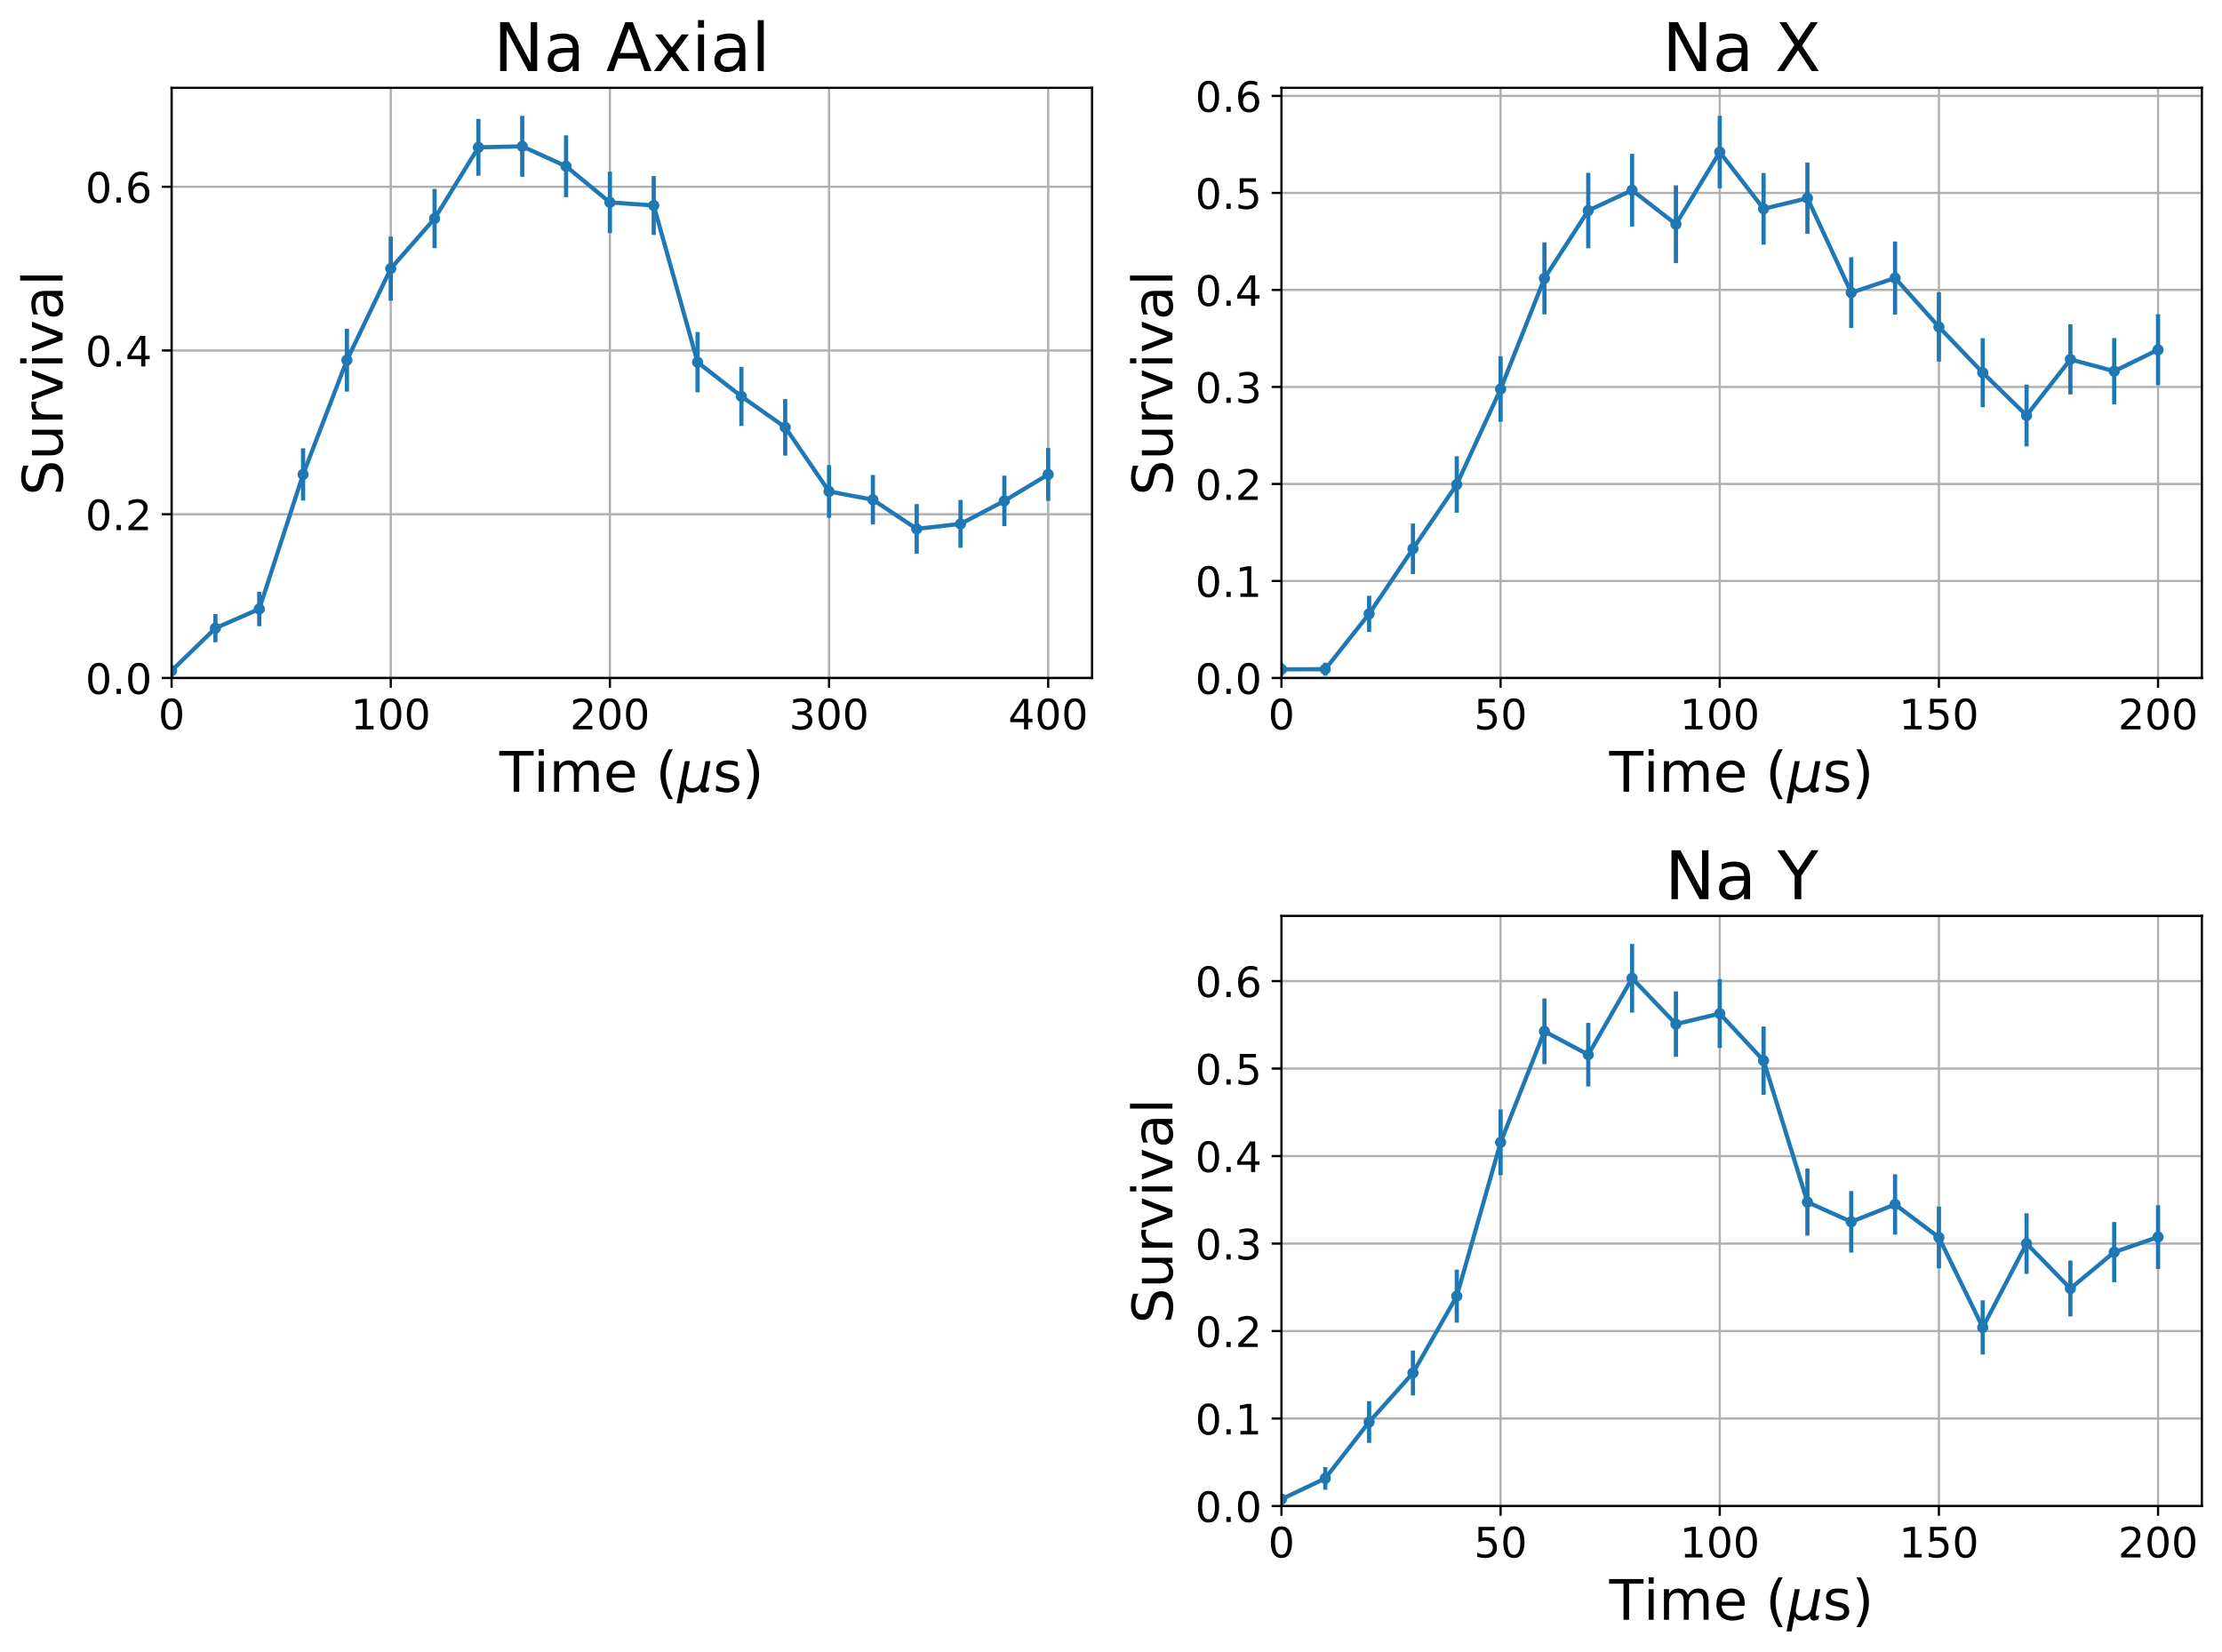 <?xml version="1.0" encoding="utf-8" standalone="no"?>
<!DOCTYPE svg PUBLIC "-//W3C//DTD SVG 1.1//EN"
  "http://www.w3.org/Graphics/SVG/1.1/DTD/svg11.dtd">
<!-- Created with matplotlib (https://matplotlib.org/) -->
<svg height="591.193pt" version="1.1" viewBox="0 0 795.218 591.193" width="795.218pt" xmlns="http://www.w3.org/2000/svg" xmlns:xlink="http://www.w3.org/1999/xlink">
 <defs>
  <style type="text/css">
*{stroke-linecap:butt;stroke-linejoin:round;}
  </style>
 </defs>
 <g id="figure_1">
  <g id="patch_1">
   <path d="M 0 591.193 
L 795.218 591.193 
L 795.218 0 
L 0 0 
z
" style="fill:none;"/>
  </g>
  <g id="axes_1">
   <g id="patch_2">
    <path d="M 61.411 242.676 
L 390.818 242.676 
L 390.818 31.436 
L 61.411 31.436 
z
" style="fill:none;"/>
   </g>
   <g id="matplotlib.axis_1">
    <g id="xtick_1">
     <g id="line2d_1">
      <path clip-path="url(#p3c1614b2b9)" d="M 61.411 242.676 
L 61.411 31.436 
" style="fill:none;stroke:#b0b0b0;stroke-linecap:square;stroke-width:0.8;"/>
     </g>
     <g id="line2d_2">
      <defs>
       <path d="M 0 0 
L 0 3.5 
" id="m005f0a59be" style="stroke:#000000;stroke-width:0.8;"/>
      </defs>
      <g>
       <use style="stroke:#000000;stroke-width:0.8;" x="61.411" xlink:href="#m005f0a59be" y="242.676"/>
      </g>
     </g>
     <g id="text_1">
      <!-- 0 -->
      <defs>
       <path d="M 31.781 66.406 
Q 24.172 66.406 20.328 58.906 
Q 16.5 51.422 16.5 36.375 
Q 16.5 21.391 20.328 13.891 
Q 24.172 6.391 31.781 6.391 
Q 39.453 6.391 43.281 13.891 
Q 47.125 21.391 47.125 36.375 
Q 47.125 51.422 43.281 58.906 
Q 39.453 66.406 31.781 66.406 
z
M 31.781 74.219 
Q 44.047 74.219 50.516 64.516 
Q 56.984 54.828 56.984 36.375 
Q 56.984 17.969 50.516 8.266 
Q 44.047 -1.422 31.781 -1.422 
Q 19.531 -1.422 13.062 8.266 
Q 6.594 17.969 6.594 36.375 
Q 6.594 54.828 13.062 64.516 
Q 19.531 74.219 31.781 74.219 
z
" id="DejaVuSans-48"/>
      </defs>
      <g transform="translate(56.639 261.074)scale(0.15 -0.15)">
       <use xlink:href="#DejaVuSans-48"/>
      </g>
     </g>
    </g>
    <g id="xtick_2">
     <g id="line2d_3">
      <path clip-path="url(#p3c1614b2b9)" d="M 139.841 242.676 
L 139.841 31.436 
" style="fill:none;stroke:#b0b0b0;stroke-linecap:square;stroke-width:0.8;"/>
     </g>
     <g id="line2d_4">
      <g>
       <use style="stroke:#000000;stroke-width:0.8;" x="139.841" xlink:href="#m005f0a59be" y="242.676"/>
      </g>
     </g>
     <g id="text_2">
      <!-- 100 -->
      <defs>
       <path d="M 12.406 8.297 
L 28.516 8.297 
L 28.516 63.922 
L 10.984 60.406 
L 10.984 69.391 
L 28.422 72.906 
L 38.281 72.906 
L 38.281 8.297 
L 54.391 8.297 
L 54.391 0 
L 12.406 0 
z
" id="DejaVuSans-49"/>
      </defs>
      <g transform="translate(125.526 261.074)scale(0.15 -0.15)">
       <use xlink:href="#DejaVuSans-49"/>
       <use x="63.623" xlink:href="#DejaVuSans-48"/>
       <use x="127.246" xlink:href="#DejaVuSans-48"/>
      </g>
     </g>
    </g>
    <g id="xtick_3">
     <g id="line2d_5">
      <path clip-path="url(#p3c1614b2b9)" d="M 218.272 242.676 
L 218.272 31.436 
" style="fill:none;stroke:#b0b0b0;stroke-linecap:square;stroke-width:0.8;"/>
     </g>
     <g id="line2d_6">
      <g>
       <use style="stroke:#000000;stroke-width:0.8;" x="218.272" xlink:href="#m005f0a59be" y="242.676"/>
      </g>
     </g>
     <g id="text_3">
      <!-- 200 -->
      <defs>
       <path d="M 19.188 8.297 
L 53.609 8.297 
L 53.609 0 
L 7.328 0 
L 7.328 8.297 
Q 12.938 14.109 22.625 23.891 
Q 32.328 33.688 34.812 36.531 
Q 39.547 41.844 41.422 45.531 
Q 43.312 49.219 43.312 52.781 
Q 43.312 58.594 39.234 62.25 
Q 35.156 65.922 28.609 65.922 
Q 23.969 65.922 18.812 64.312 
Q 13.672 62.703 7.812 59.422 
L 7.812 69.391 
Q 13.766 71.781 18.938 73 
Q 24.125 74.219 28.422 74.219 
Q 39.75 74.219 46.484 68.547 
Q 53.219 62.891 53.219 53.422 
Q 53.219 48.922 51.531 44.891 
Q 49.859 40.875 45.406 35.406 
Q 44.188 33.984 37.641 27.219 
Q 31.109 20.453 19.188 8.297 
z
" id="DejaVuSans-50"/>
      </defs>
      <g transform="translate(203.956 261.074)scale(0.15 -0.15)">
       <use xlink:href="#DejaVuSans-50"/>
       <use x="63.623" xlink:href="#DejaVuSans-48"/>
       <use x="127.246" xlink:href="#DejaVuSans-48"/>
      </g>
     </g>
    </g>
    <g id="xtick_4">
     <g id="line2d_7">
      <path clip-path="url(#p3c1614b2b9)" d="M 296.702 242.676 
L 296.702 31.436 
" style="fill:none;stroke:#b0b0b0;stroke-linecap:square;stroke-width:0.8;"/>
     </g>
     <g id="line2d_8">
      <g>
       <use style="stroke:#000000;stroke-width:0.8;" x="296.702" xlink:href="#m005f0a59be" y="242.676"/>
      </g>
     </g>
     <g id="text_4">
      <!-- 300 -->
      <defs>
       <path d="M 40.578 39.312 
Q 47.656 37.797 51.625 33 
Q 55.609 28.219 55.609 21.188 
Q 55.609 10.406 48.188 4.484 
Q 40.766 -1.422 27.094 -1.422 
Q 22.516 -1.422 17.656 -0.516 
Q 12.797 0.391 7.625 2.203 
L 7.625 11.719 
Q 11.719 9.328 16.594 8.109 
Q 21.484 6.891 26.812 6.891 
Q 36.078 6.891 40.938 10.547 
Q 45.797 14.203 45.797 21.188 
Q 45.797 27.641 41.281 31.266 
Q 36.766 34.906 28.719 34.906 
L 20.219 34.906 
L 20.219 43.016 
L 29.109 43.016 
Q 36.375 43.016 40.234 45.922 
Q 44.094 48.828 44.094 54.297 
Q 44.094 59.906 40.109 62.906 
Q 36.141 65.922 28.719 65.922 
Q 24.656 65.922 20.016 65.031 
Q 15.375 64.156 9.812 62.312 
L 9.812 71.094 
Q 15.438 72.656 20.344 73.438 
Q 25.25 74.219 29.594 74.219 
Q 40.828 74.219 47.359 69.109 
Q 53.906 64.016 53.906 55.328 
Q 53.906 49.266 50.438 45.094 
Q 46.969 40.922 40.578 39.312 
z
" id="DejaVuSans-51"/>
      </defs>
      <g transform="translate(282.386 261.074)scale(0.15 -0.15)">
       <use xlink:href="#DejaVuSans-51"/>
       <use x="63.623" xlink:href="#DejaVuSans-48"/>
       <use x="127.246" xlink:href="#DejaVuSans-48"/>
      </g>
     </g>
    </g>
    <g id="xtick_5">
     <g id="line2d_9">
      <path clip-path="url(#p3c1614b2b9)" d="M 375.132 242.676 
L 375.132 31.436 
" style="fill:none;stroke:#b0b0b0;stroke-linecap:square;stroke-width:0.8;"/>
     </g>
     <g id="line2d_10">
      <g>
       <use style="stroke:#000000;stroke-width:0.8;" x="375.132" xlink:href="#m005f0a59be" y="242.676"/>
      </g>
     </g>
     <g id="text_5">
      <!-- 400 -->
      <defs>
       <path d="M 37.797 64.312 
L 12.891 25.391 
L 37.797 25.391 
z
M 35.203 72.906 
L 47.609 72.906 
L 47.609 25.391 
L 58.016 25.391 
L 58.016 17.188 
L 47.609 17.188 
L 47.609 0 
L 37.797 0 
L 37.797 17.188 
L 4.891 17.188 
L 4.891 26.703 
z
" id="DejaVuSans-52"/>
      </defs>
      <g transform="translate(360.817 261.074)scale(0.15 -0.15)">
       <use xlink:href="#DejaVuSans-52"/>
       <use x="63.623" xlink:href="#DejaVuSans-48"/>
       <use x="127.246" xlink:href="#DejaVuSans-48"/>
      </g>
     </g>
    </g>
    <g id="text_6">
     <!-- Time ($\mu$s) -->
     <defs>
      <path d="M -0.297 72.906 
L 61.375 72.906 
L 61.375 64.594 
L 35.5 64.594 
L 35.5 0 
L 25.594 0 
L 25.594 64.594 
L -0.297 64.594 
z
" id="DejaVuSans-84"/>
      <path d="M 9.422 54.688 
L 18.406 54.688 
L 18.406 0 
L 9.422 0 
z
M 9.422 75.984 
L 18.406 75.984 
L 18.406 64.594 
L 9.422 64.594 
z
" id="DejaVuSans-105"/>
      <path d="M 52 44.188 
Q 55.375 50.25 60.062 53.125 
Q 64.75 56 71.094 56 
Q 79.641 56 84.281 50.016 
Q 88.922 44.047 88.922 33.016 
L 88.922 0 
L 79.891 0 
L 79.891 32.719 
Q 79.891 40.578 77.094 44.375 
Q 74.312 48.188 68.609 48.188 
Q 61.625 48.188 57.562 43.547 
Q 53.516 38.922 53.516 30.906 
L 53.516 0 
L 44.484 0 
L 44.484 32.719 
Q 44.484 40.625 41.703 44.406 
Q 38.922 48.188 33.109 48.188 
Q 26.219 48.188 22.156 43.531 
Q 18.109 38.875 18.109 30.906 
L 18.109 0 
L 9.078 0 
L 9.078 54.688 
L 18.109 54.688 
L 18.109 46.188 
Q 21.188 51.219 25.484 53.609 
Q 29.781 56 35.688 56 
Q 41.656 56 45.828 52.969 
Q 50 49.953 52 44.188 
z
" id="DejaVuSans-109"/>
      <path d="M 56.203 29.594 
L 56.203 25.203 
L 14.891 25.203 
Q 15.484 15.922 20.484 11.062 
Q 25.484 6.203 34.422 6.203 
Q 39.594 6.203 44.453 7.469 
Q 49.312 8.734 54.109 11.281 
L 54.109 2.781 
Q 49.266 0.734 44.188 -0.344 
Q 39.109 -1.422 33.891 -1.422 
Q 20.797 -1.422 13.156 6.188 
Q 5.516 13.812 5.516 26.812 
Q 5.516 40.234 12.766 48.109 
Q 20.016 56 32.328 56 
Q 43.359 56 49.781 48.891 
Q 56.203 41.797 56.203 29.594 
z
M 47.219 32.234 
Q 47.125 39.594 43.094 43.984 
Q 39.062 48.391 32.422 48.391 
Q 24.906 48.391 20.391 44.141 
Q 15.875 39.891 15.188 32.172 
z
" id="DejaVuSans-101"/>
      <path id="DejaVuSans-32"/>
      <path d="M 31 75.875 
Q 24.469 64.656 21.281 53.656 
Q 18.109 42.672 18.109 31.391 
Q 18.109 20.125 21.312 9.062 
Q 24.516 -2 31 -13.188 
L 23.188 -13.188 
Q 15.875 -1.703 12.234 9.375 
Q 8.594 20.453 8.594 31.391 
Q 8.594 42.281 12.203 53.312 
Q 15.828 64.359 23.188 75.875 
z
" id="DejaVuSans-40"/>
      <path d="M -1.312 -20.797 
L 13.375 54.688 
L 22.406 54.688 
L 15.766 20.656 
Q 15.578 19.625 15.422 18.359 
Q 15.281 17.094 15.281 15.828 
Q 15.281 11.281 18.141 8.828 
Q 21 6.391 26.312 6.391 
Q 33.547 6.391 37.984 10.484 
Q 42.438 14.594 44 22.797 
L 50.203 54.688 
L 59.188 54.688 
L 51.031 12.641 
Q 50.828 11.719 50.75 11.031 
Q 50.688 10.359 50.688 9.812 
Q 50.688 8.297 51.297 7.594 
Q 51.906 6.891 53.219 6.891 
Q 53.719 6.891 54.562 7.125 
Q 55.422 7.375 56.984 8.016 
L 55.609 0.781 
Q 53.469 -0.297 51.516 -0.859 
Q 49.562 -1.422 47.703 -1.422 
Q 44.484 -1.422 42.656 0.625 
Q 40.828 2.688 40.828 6.297 
Q 38.094 2.391 34.297 0.484 
Q 30.516 -1.422 25.391 -1.422 
Q 20.844 -1.422 17.453 0.672 
Q 14.062 2.781 12.984 6.203 
L 7.719 -20.797 
z
" id="DejaVuSans-Oblique-956"/>
      <path d="M 44.281 53.078 
L 44.281 44.578 
Q 40.484 46.531 36.375 47.5 
Q 32.281 48.484 27.875 48.484 
Q 21.188 48.484 17.844 46.438 
Q 14.5 44.391 14.5 40.281 
Q 14.5 37.156 16.891 35.375 
Q 19.281 33.594 26.516 31.984 
L 29.594 31.297 
Q 39.156 29.25 43.188 25.516 
Q 47.219 21.781 47.219 15.094 
Q 47.219 7.469 41.188 3.016 
Q 35.156 -1.422 24.609 -1.422 
Q 20.219 -1.422 15.453 -0.562 
Q 10.688 0.297 5.422 2 
L 5.422 11.281 
Q 10.406 8.688 15.234 7.391 
Q 20.062 6.109 24.812 6.109 
Q 31.156 6.109 34.562 8.281 
Q 37.984 10.453 37.984 14.406 
Q 37.984 18.062 35.516 20.016 
Q 33.062 21.969 24.703 23.781 
L 21.578 24.516 
Q 13.234 26.266 9.516 29.906 
Q 5.812 33.547 5.812 39.891 
Q 5.812 47.609 11.281 51.797 
Q 16.75 56 26.812 56 
Q 31.781 56 36.172 55.266 
Q 40.578 54.547 44.281 53.078 
z
" id="DejaVuSans-115"/>
      <path d="M 8.016 75.875 
L 15.828 75.875 
Q 23.141 64.359 26.781 53.312 
Q 30.422 42.281 30.422 31.391 
Q 30.422 20.453 26.781 9.375 
Q 23.141 -1.703 15.828 -13.188 
L 8.016 -13.188 
Q 14.5 -2 17.703 9.062 
Q 20.906 20.125 20.906 31.391 
Q 20.906 42.672 17.703 53.656 
Q 14.5 64.656 8.016 75.875 
z
" id="DejaVuSans-41"/>
     </defs>
     <g transform="translate(178.715 283.393)scale(0.2 -0.2)">
      <use transform="translate(0 0.016)" xlink:href="#DejaVuSans-84"/>
      <use transform="translate(61.084 0.016)" xlink:href="#DejaVuSans-105"/>
      <use transform="translate(88.867 0.016)" xlink:href="#DejaVuSans-109"/>
      <use transform="translate(186.279 0.016)" xlink:href="#DejaVuSans-101"/>
      <use transform="translate(247.803 0.016)" xlink:href="#DejaVuSans-32"/>
      <use transform="translate(279.59 0.016)" xlink:href="#DejaVuSans-40"/>
      <use transform="translate(318.604 0.016)" xlink:href="#DejaVuSans-Oblique-956"/>
      <use transform="translate(382.227 0.016)" xlink:href="#DejaVuSans-115"/>
      <use transform="translate(434.326 0.016)" xlink:href="#DejaVuSans-41"/>
     </g>
    </g>
   </g>
   <g id="matplotlib.axis_2">
    <g id="ytick_1">
     <g id="line2d_11">
      <path clip-path="url(#p3c1614b2b9)" d="M 61.411 242.676 
L 390.818 242.676 
" style="fill:none;stroke:#b0b0b0;stroke-linecap:square;stroke-width:0.8;"/>
     </g>
     <g id="line2d_12">
      <defs>
       <path d="M 0 0 
L -3.5 0 
" id="mc3ce260a5b" style="stroke:#000000;stroke-width:0.8;"/>
      </defs>
      <g>
       <use style="stroke:#000000;stroke-width:0.8;" x="61.411" xlink:href="#mc3ce260a5b" y="242.676"/>
      </g>
     </g>
     <g id="text_7">
      <!-- 0.0 -->
      <defs>
       <path d="M 10.688 12.406 
L 21 12.406 
L 21 0 
L 10.688 0 
z
" id="DejaVuSans-46"/>
      </defs>
      <g transform="translate(30.556 248.375)scale(0.15 -0.15)">
       <use xlink:href="#DejaVuSans-48"/>
       <use x="63.623" xlink:href="#DejaVuSans-46"/>
       <use x="95.41" xlink:href="#DejaVuSans-48"/>
      </g>
     </g>
    </g>
    <g id="ytick_2">
     <g id="line2d_13">
      <path clip-path="url(#p3c1614b2b9)" d="M 61.411 184.068 
L 390.818 184.068 
" style="fill:none;stroke:#b0b0b0;stroke-linecap:square;stroke-width:0.8;"/>
     </g>
     <g id="line2d_14">
      <g>
       <use style="stroke:#000000;stroke-width:0.8;" x="61.411" xlink:href="#mc3ce260a5b" y="184.068"/>
      </g>
     </g>
     <g id="text_8">
      <!-- 0.2 -->
      <g transform="translate(30.556 189.767)scale(0.15 -0.15)">
       <use xlink:href="#DejaVuSans-48"/>
       <use x="63.623" xlink:href="#DejaVuSans-46"/>
       <use x="95.41" xlink:href="#DejaVuSans-50"/>
      </g>
     </g>
    </g>
    <g id="ytick_3">
     <g id="line2d_15">
      <path clip-path="url(#p3c1614b2b9)" d="M 61.411 125.46 
L 390.818 125.46 
" style="fill:none;stroke:#b0b0b0;stroke-linecap:square;stroke-width:0.8;"/>
     </g>
     <g id="line2d_16">
      <g>
       <use style="stroke:#000000;stroke-width:0.8;" x="61.411" xlink:href="#mc3ce260a5b" y="125.46"/>
      </g>
     </g>
     <g id="text_9">
      <!-- 0.4 -->
      <g transform="translate(30.556 131.159)scale(0.15 -0.15)">
       <use xlink:href="#DejaVuSans-48"/>
       <use x="63.623" xlink:href="#DejaVuSans-46"/>
       <use x="95.41" xlink:href="#DejaVuSans-52"/>
      </g>
     </g>
    </g>
    <g id="ytick_4">
     <g id="line2d_17">
      <path clip-path="url(#p3c1614b2b9)" d="M 61.411 66.852 
L 390.818 66.852 
" style="fill:none;stroke:#b0b0b0;stroke-linecap:square;stroke-width:0.8;"/>
     </g>
     <g id="line2d_18">
      <g>
       <use style="stroke:#000000;stroke-width:0.8;" x="61.411" xlink:href="#mc3ce260a5b" y="66.852"/>
      </g>
     </g>
     <g id="text_10">
      <!-- 0.6 -->
      <defs>
       <path d="M 33.016 40.375 
Q 26.375 40.375 22.484 35.828 
Q 18.609 31.297 18.609 23.391 
Q 18.609 15.531 22.484 10.953 
Q 26.375 6.391 33.016 6.391 
Q 39.656 6.391 43.531 10.953 
Q 47.406 15.531 47.406 23.391 
Q 47.406 31.297 43.531 35.828 
Q 39.656 40.375 33.016 40.375 
z
M 52.594 71.297 
L 52.594 62.312 
Q 48.875 64.062 45.094 64.984 
Q 41.312 65.922 37.594 65.922 
Q 27.828 65.922 22.672 59.328 
Q 17.531 52.734 16.797 39.406 
Q 19.672 43.656 24.016 45.922 
Q 28.375 48.188 33.594 48.188 
Q 44.578 48.188 50.953 41.516 
Q 57.328 34.859 57.328 23.391 
Q 57.328 12.156 50.688 5.359 
Q 44.047 -1.422 33.016 -1.422 
Q 20.359 -1.422 13.672 8.266 
Q 6.984 17.969 6.984 36.375 
Q 6.984 53.656 15.188 63.938 
Q 23.391 74.219 37.203 74.219 
Q 40.922 74.219 44.703 73.484 
Q 48.484 72.75 52.594 71.297 
z
" id="DejaVuSans-54"/>
      </defs>
      <g transform="translate(30.556 72.551)scale(0.15 -0.15)">
       <use xlink:href="#DejaVuSans-48"/>
       <use x="63.623" xlink:href="#DejaVuSans-46"/>
       <use x="95.41" xlink:href="#DejaVuSans-54"/>
      </g>
     </g>
    </g>
    <g id="text_11">
     <!-- Survival -->
     <defs>
      <path d="M 53.516 70.516 
L 53.516 60.891 
Q 47.906 63.578 42.922 64.891 
Q 37.938 66.219 33.297 66.219 
Q 25.25 66.219 20.875 63.094 
Q 16.5 59.969 16.5 54.203 
Q 16.5 49.359 19.406 46.891 
Q 22.312 44.438 30.422 42.922 
L 36.375 41.703 
Q 47.406 39.594 52.656 34.297 
Q 57.906 29 57.906 20.125 
Q 57.906 9.516 50.797 4.047 
Q 43.703 -1.422 29.984 -1.422 
Q 24.812 -1.422 18.969 -0.25 
Q 13.141 0.922 6.891 3.219 
L 6.891 13.375 
Q 12.891 10.016 18.656 8.297 
Q 24.422 6.594 29.984 6.594 
Q 38.422 6.594 43.016 9.906 
Q 47.609 13.234 47.609 19.391 
Q 47.609 24.75 44.312 27.781 
Q 41.016 30.812 33.5 32.328 
L 27.484 33.5 
Q 16.453 35.688 11.516 40.375 
Q 6.594 45.062 6.594 53.422 
Q 6.594 63.094 13.406 68.656 
Q 20.219 74.219 32.172 74.219 
Q 37.312 74.219 42.625 73.281 
Q 47.953 72.359 53.516 70.516 
z
" id="DejaVuSans-83"/>
      <path d="M 8.5 21.578 
L 8.5 54.688 
L 17.484 54.688 
L 17.484 21.922 
Q 17.484 14.156 20.5 10.266 
Q 23.531 6.391 29.594 6.391 
Q 36.859 6.391 41.078 11.031 
Q 45.312 15.672 45.312 23.688 
L 45.312 54.688 
L 54.297 54.688 
L 54.297 0 
L 45.312 0 
L 45.312 8.406 
Q 42.047 3.422 37.719 1 
Q 33.406 -1.422 27.688 -1.422 
Q 18.266 -1.422 13.375 4.438 
Q 8.5 10.297 8.5 21.578 
z
M 31.109 56 
z
" id="DejaVuSans-117"/>
      <path d="M 41.109 46.297 
Q 39.594 47.172 37.812 47.578 
Q 36.031 48 33.891 48 
Q 26.266 48 22.188 43.047 
Q 18.109 38.094 18.109 28.812 
L 18.109 0 
L 9.078 0 
L 9.078 54.688 
L 18.109 54.688 
L 18.109 46.188 
Q 20.953 51.172 25.484 53.578 
Q 30.031 56 36.531 56 
Q 37.453 56 38.578 55.875 
Q 39.703 55.766 41.062 55.516 
z
" id="DejaVuSans-114"/>
      <path d="M 2.984 54.688 
L 12.5 54.688 
L 29.594 8.797 
L 46.688 54.688 
L 56.203 54.688 
L 35.688 0 
L 23.484 0 
z
" id="DejaVuSans-118"/>
      <path d="M 34.281 27.484 
Q 23.391 27.484 19.188 25 
Q 14.984 22.516 14.984 16.5 
Q 14.984 11.719 18.141 8.906 
Q 21.297 6.109 26.703 6.109 
Q 34.188 6.109 38.703 11.406 
Q 43.219 16.703 43.219 25.484 
L 43.219 27.484 
z
M 52.203 31.203 
L 52.203 0 
L 43.219 0 
L 43.219 8.297 
Q 40.141 3.328 35.547 0.953 
Q 30.953 -1.422 24.312 -1.422 
Q 15.922 -1.422 10.953 3.297 
Q 6 8.016 6 15.922 
Q 6 25.141 12.172 29.828 
Q 18.359 34.516 30.609 34.516 
L 43.219 34.516 
L 43.219 35.406 
Q 43.219 41.609 39.141 45 
Q 35.062 48.391 27.688 48.391 
Q 23 48.391 18.547 47.266 
Q 14.109 46.141 10.016 43.891 
L 10.016 52.203 
Q 14.938 54.109 19.578 55.047 
Q 24.219 56 28.609 56 
Q 40.484 56 46.344 49.844 
Q 52.203 43.703 52.203 31.203 
z
" id="DejaVuSans-97"/>
      <path d="M 9.422 75.984 
L 18.406 75.984 
L 18.406 0 
L 9.422 0 
z
" id="DejaVuSans-108"/>
     </defs>
     <g transform="translate(22.397 177.375)rotate(-90)scale(0.2 -0.2)">
      <use xlink:href="#DejaVuSans-83"/>
      <use x="63.477" xlink:href="#DejaVuSans-117"/>
      <use x="126.855" xlink:href="#DejaVuSans-114"/>
      <use x="167.969" xlink:href="#DejaVuSans-118"/>
      <use x="227.148" xlink:href="#DejaVuSans-105"/>
      <use x="254.932" xlink:href="#DejaVuSans-118"/>
      <use x="314.111" xlink:href="#DejaVuSans-97"/>
      <use x="375.391" xlink:href="#DejaVuSans-108"/>
     </g>
    </g>
   </g>
   <g id="LineCollection_1">
    <path clip-path="url(#p3c1614b2b9)" d="M 61.411 242.005 
L 61.411 238.114 
" style="fill:none;stroke:#1f77b4;stroke-width:1.5;"/>
    <path clip-path="url(#p3c1614b2b9)" d="M 77.097 229.895 
L 77.097 219.796 
" style="fill:none;stroke:#1f77b4;stroke-width:1.5;"/>
    <path clip-path="url(#p3c1614b2b9)" d="M 92.783 224.14 
L 92.783 211.805 
" style="fill:none;stroke:#1f77b4;stroke-width:1.5;"/>
    <path clip-path="url(#p3c1614b2b9)" d="M 108.469 179.171 
L 108.469 160.462 
" style="fill:none;stroke:#1f77b4;stroke-width:1.5;"/>
    <path clip-path="url(#p3c1614b2b9)" d="M 124.155 140.172 
L 124.155 117.665 
" style="fill:none;stroke:#1f77b4;stroke-width:1.5;"/>
    <path clip-path="url(#p3c1614b2b9)" d="M 139.841 107.632 
L 139.841 84.68 
" style="fill:none;stroke:#1f77b4;stroke-width:1.5;"/>
    <path clip-path="url(#p3c1614b2b9)" d="M 155.527 88.836 
L 155.527 67.625 
" style="fill:none;stroke:#1f77b4;stroke-width:1.5;"/>
    <path clip-path="url(#p3c1614b2b9)" d="M 171.213 62.919 
L 171.213 42.566 
" style="fill:none;stroke:#1f77b4;stroke-width:1.5;"/>
    <path clip-path="url(#p3c1614b2b9)" d="M 186.899 63.294 
L 186.899 41.463 
" style="fill:none;stroke:#1f77b4;stroke-width:1.5;"/>
    <path clip-path="url(#p3c1614b2b9)" d="M 202.585 70.602 
L 202.585 48.45 
" style="fill:none;stroke:#1f77b4;stroke-width:1.5;"/>
    <path clip-path="url(#p3c1614b2b9)" d="M 218.272 83.434 
L 218.272 61.45 
" style="fill:none;stroke:#1f77b4;stroke-width:1.5;"/>
    <path clip-path="url(#p3c1614b2b9)" d="M 233.958 84.112 
L 233.958 62.997 
" style="fill:none;stroke:#1f77b4;stroke-width:1.5;"/>
    <path clip-path="url(#p3c1614b2b9)" d="M 249.644 140.427 
L 249.644 118.865 
" style="fill:none;stroke:#1f77b4;stroke-width:1.5;"/>
    <path clip-path="url(#p3c1614b2b9)" d="M 265.33 152.471 
L 265.33 131.311 
" style="fill:none;stroke:#1f77b4;stroke-width:1.5;"/>
    <path clip-path="url(#p3c1614b2b9)" d="M 281.016 163.072 
L 281.016 142.835 
" style="fill:none;stroke:#1f77b4;stroke-width:1.5;"/>
    <path clip-path="url(#p3c1614b2b9)" d="M 296.702 185.361 
L 296.702 166.476 
" style="fill:none;stroke:#1f77b4;stroke-width:1.5;"/>
    <path clip-path="url(#p3c1614b2b9)" d="M 312.388 187.726 
L 312.388 170.012 
" style="fill:none;stroke:#1f77b4;stroke-width:1.5;"/>
    <path clip-path="url(#p3c1614b2b9)" d="M 328.074 198.181 
L 328.074 180.447 
" style="fill:none;stroke:#1f77b4;stroke-width:1.5;"/>
    <path clip-path="url(#p3c1614b2b9)" d="M 343.76 196.095 
L 343.76 178.956 
" style="fill:none;stroke:#1f77b4;stroke-width:1.5;"/>
    <path clip-path="url(#p3c1614b2b9)" d="M 359.446 188.325 
L 359.446 170.263 
" style="fill:none;stroke:#1f77b4;stroke-width:1.5;"/>
    <path clip-path="url(#p3c1614b2b9)" d="M 375.132 179.283 
L 375.132 160.368 
" style="fill:none;stroke:#1f77b4;stroke-width:1.5;"/>
   </g>
   <g id="line2d_19">
    <path clip-path="url(#p3c1614b2b9)" d="M 61.411 240.06 
L 77.097 224.846 
L 92.783 217.972 
L 108.469 169.817 
L 124.155 128.918 
L 139.841 96.156 
L 155.527 78.231 
L 171.213 52.743 
L 186.899 52.379 
L 202.585 59.526 
L 218.272 72.442 
L 233.958 73.555 
L 249.644 129.646 
L 265.33 141.891 
L 281.016 152.953 
L 296.702 175.919 
L 312.388 178.869 
L 328.074 189.314 
L 343.76 187.525 
L 359.446 179.294 
L 375.132 169.825 
" style="fill:none;stroke:#1f77b4;stroke-linecap:square;stroke-width:1.5;"/>
    <defs>
     <path d="M 0 1.5 
C 0.398 1.5 0.779 1.342 1.061 1.061 
C 1.342 0.779 1.5 0.398 1.5 0 
C 1.5 -0.398 1.342 -0.779 1.061 -1.061 
C 0.779 -1.342 0.398 -1.5 0 -1.5 
C -0.398 -1.5 -0.779 -1.342 -1.061 -1.061 
C -1.342 -0.779 -1.5 -0.398 -1.5 0 
C -1.5 0.398 -1.342 0.779 -1.061 1.061 
C -0.779 1.342 -0.398 1.5 0 1.5 
z
" id="mb8bc26594a" style="stroke:#1f77b4;"/>
    </defs>
    <g clip-path="url(#p3c1614b2b9)">
     <use style="fill:#1f77b4;stroke:#1f77b4;" x="61.411" xlink:href="#mb8bc26594a" y="240.06"/>
     <use style="fill:#1f77b4;stroke:#1f77b4;" x="77.097" xlink:href="#mb8bc26594a" y="224.846"/>
     <use style="fill:#1f77b4;stroke:#1f77b4;" x="92.783" xlink:href="#mb8bc26594a" y="217.972"/>
     <use style="fill:#1f77b4;stroke:#1f77b4;" x="108.469" xlink:href="#mb8bc26594a" y="169.817"/>
     <use style="fill:#1f77b4;stroke:#1f77b4;" x="124.155" xlink:href="#mb8bc26594a" y="128.918"/>
     <use style="fill:#1f77b4;stroke:#1f77b4;" x="139.841" xlink:href="#mb8bc26594a" y="96.156"/>
     <use style="fill:#1f77b4;stroke:#1f77b4;" x="155.527" xlink:href="#mb8bc26594a" y="78.231"/>
     <use style="fill:#1f77b4;stroke:#1f77b4;" x="171.213" xlink:href="#mb8bc26594a" y="52.743"/>
     <use style="fill:#1f77b4;stroke:#1f77b4;" x="186.899" xlink:href="#mb8bc26594a" y="52.379"/>
     <use style="fill:#1f77b4;stroke:#1f77b4;" x="202.585" xlink:href="#mb8bc26594a" y="59.526"/>
     <use style="fill:#1f77b4;stroke:#1f77b4;" x="218.272" xlink:href="#mb8bc26594a" y="72.442"/>
     <use style="fill:#1f77b4;stroke:#1f77b4;" x="233.958" xlink:href="#mb8bc26594a" y="73.555"/>
     <use style="fill:#1f77b4;stroke:#1f77b4;" x="249.644" xlink:href="#mb8bc26594a" y="129.646"/>
     <use style="fill:#1f77b4;stroke:#1f77b4;" x="265.33" xlink:href="#mb8bc26594a" y="141.891"/>
     <use style="fill:#1f77b4;stroke:#1f77b4;" x="281.016" xlink:href="#mb8bc26594a" y="152.953"/>
     <use style="fill:#1f77b4;stroke:#1f77b4;" x="296.702" xlink:href="#mb8bc26594a" y="175.919"/>
     <use style="fill:#1f77b4;stroke:#1f77b4;" x="312.388" xlink:href="#mb8bc26594a" y="178.869"/>
     <use style="fill:#1f77b4;stroke:#1f77b4;" x="328.074" xlink:href="#mb8bc26594a" y="189.314"/>
     <use style="fill:#1f77b4;stroke:#1f77b4;" x="343.76" xlink:href="#mb8bc26594a" y="187.525"/>
     <use style="fill:#1f77b4;stroke:#1f77b4;" x="359.446" xlink:href="#mb8bc26594a" y="179.294"/>
     <use style="fill:#1f77b4;stroke:#1f77b4;" x="375.132" xlink:href="#mb8bc26594a" y="169.825"/>
    </g>
   </g>
   <g id="patch_3">
    <path d="M 61.411 242.676 
L 61.411 31.436 
" style="fill:none;stroke:#000000;stroke-linecap:square;stroke-linejoin:miter;stroke-width:0.8;"/>
   </g>
   <g id="patch_4">
    <path d="M 390.818 242.676 
L 390.818 31.436 
" style="fill:none;stroke:#000000;stroke-linecap:square;stroke-linejoin:miter;stroke-width:0.8;"/>
   </g>
   <g id="patch_5">
    <path d="M 61.411 242.676 
L 390.818 242.676 
" style="fill:none;stroke:#000000;stroke-linecap:square;stroke-linejoin:miter;stroke-width:0.8;"/>
   </g>
   <g id="patch_6">
    <path d="M 61.411 31.436 
L 390.818 31.436 
" style="fill:none;stroke:#000000;stroke-linecap:square;stroke-linejoin:miter;stroke-width:0.8;"/>
   </g>
   <g id="text_12">
    <!-- Na Axial -->
    <defs>
     <path d="M 9.812 72.906 
L 23.094 72.906 
L 55.422 11.922 
L 55.422 72.906 
L 64.984 72.906 
L 64.984 0 
L 51.703 0 
L 19.391 60.984 
L 19.391 0 
L 9.812 0 
z
" id="DejaVuSans-78"/>
     <path d="M 34.188 63.188 
L 20.797 26.906 
L 47.609 26.906 
z
M 28.609 72.906 
L 39.797 72.906 
L 67.578 0 
L 57.328 0 
L 50.688 18.703 
L 17.828 18.703 
L 11.188 0 
L 0.781 0 
z
" id="DejaVuSans-65"/>
     <path d="M 54.891 54.688 
L 35.109 28.078 
L 55.906 0 
L 45.312 0 
L 29.391 21.484 
L 13.484 0 
L 2.875 0 
L 24.125 28.609 
L 4.688 54.688 
L 15.281 54.688 
L 29.781 35.203 
L 44.281 54.688 
z
" id="DejaVuSans-120"/>
    </defs>
    <g transform="translate(176.637 25.436)scale(0.24 -0.24)">
     <use xlink:href="#DejaVuSans-78"/>
     <use x="74.805" xlink:href="#DejaVuSans-97"/>
     <use x="136.084" xlink:href="#DejaVuSans-32"/>
     <use x="167.871" xlink:href="#DejaVuSans-65"/>
     <use x="236.279" xlink:href="#DejaVuSans-120"/>
     <use x="295.459" xlink:href="#DejaVuSans-105"/>
     <use x="323.242" xlink:href="#DejaVuSans-97"/>
     <use x="384.521" xlink:href="#DejaVuSans-108"/>
    </g>
   </g>
  </g>
  <g id="axes_2">
   <g id="patch_7">
    <path d="M 458.611 242.676 
L 788.018 242.676 
L 788.018 31.436 
L 458.611 31.436 
z
" style="fill:none;"/>
   </g>
   <g id="matplotlib.axis_3">
    <g id="xtick_6">
     <g id="line2d_20">
      <path clip-path="url(#pa1fcac39da)" d="M 458.611 242.676 
L 458.611 31.436 
" style="fill:none;stroke:#b0b0b0;stroke-linecap:square;stroke-width:0.8;"/>
     </g>
     <g id="line2d_21">
      <g>
       <use style="stroke:#000000;stroke-width:0.8;" x="458.611" xlink:href="#m005f0a59be" y="242.676"/>
      </g>
     </g>
     <g id="text_13">
      <!-- 0 -->
      <g transform="translate(453.839 261.074)scale(0.15 -0.15)">
       <use xlink:href="#DejaVuSans-48"/>
      </g>
     </g>
    </g>
    <g id="xtick_7">
     <g id="line2d_22">
      <path clip-path="url(#pa1fcac39da)" d="M 537.041 242.676 
L 537.041 31.436 
" style="fill:none;stroke:#b0b0b0;stroke-linecap:square;stroke-width:0.8;"/>
     </g>
     <g id="line2d_23">
      <g>
       <use style="stroke:#000000;stroke-width:0.8;" x="537.041" xlink:href="#m005f0a59be" y="242.676"/>
      </g>
     </g>
     <g id="text_14">
      <!-- 50 -->
      <defs>
       <path d="M 10.797 72.906 
L 49.516 72.906 
L 49.516 64.594 
L 19.828 64.594 
L 19.828 46.734 
Q 21.969 47.469 24.109 47.828 
Q 26.266 48.188 28.422 48.188 
Q 40.625 48.188 47.75 41.5 
Q 54.891 34.812 54.891 23.391 
Q 54.891 11.625 47.562 5.094 
Q 40.234 -1.422 26.906 -1.422 
Q 22.312 -1.422 17.547 -0.641 
Q 12.797 0.141 7.719 1.703 
L 7.719 11.625 
Q 12.109 9.234 16.797 8.062 
Q 21.484 6.891 26.703 6.891 
Q 35.156 6.891 40.078 11.328 
Q 45.016 15.766 45.016 23.391 
Q 45.016 31 40.078 35.438 
Q 35.156 39.891 26.703 39.891 
Q 22.75 39.891 18.812 39.016 
Q 14.891 38.141 10.797 36.281 
z
" id="DejaVuSans-53"/>
      </defs>
      <g transform="translate(527.497 261.074)scale(0.15 -0.15)">
       <use xlink:href="#DejaVuSans-53"/>
       <use x="63.623" xlink:href="#DejaVuSans-48"/>
      </g>
     </g>
    </g>
    <g id="xtick_8">
     <g id="line2d_24">
      <path clip-path="url(#pa1fcac39da)" d="M 615.472 242.676 
L 615.472 31.436 
" style="fill:none;stroke:#b0b0b0;stroke-linecap:square;stroke-width:0.8;"/>
     </g>
     <g id="line2d_25">
      <g>
       <use style="stroke:#000000;stroke-width:0.8;" x="615.472" xlink:href="#m005f0a59be" y="242.676"/>
      </g>
     </g>
     <g id="text_15">
      <!-- 100 -->
      <g transform="translate(601.156 261.074)scale(0.15 -0.15)">
       <use xlink:href="#DejaVuSans-49"/>
       <use x="63.623" xlink:href="#DejaVuSans-48"/>
       <use x="127.246" xlink:href="#DejaVuSans-48"/>
      </g>
     </g>
    </g>
    <g id="xtick_9">
     <g id="line2d_26">
      <path clip-path="url(#pa1fcac39da)" d="M 693.902 242.676 
L 693.902 31.436 
" style="fill:none;stroke:#b0b0b0;stroke-linecap:square;stroke-width:0.8;"/>
     </g>
     <g id="line2d_27">
      <g>
       <use style="stroke:#000000;stroke-width:0.8;" x="693.902" xlink:href="#m005f0a59be" y="242.676"/>
      </g>
     </g>
     <g id="text_16">
      <!-- 150 -->
      <g transform="translate(679.586 261.074)scale(0.15 -0.15)">
       <use xlink:href="#DejaVuSans-49"/>
       <use x="63.623" xlink:href="#DejaVuSans-53"/>
       <use x="127.246" xlink:href="#DejaVuSans-48"/>
      </g>
     </g>
    </g>
    <g id="xtick_10">
     <g id="line2d_28">
      <path clip-path="url(#pa1fcac39da)" d="M 772.332 242.676 
L 772.332 31.436 
" style="fill:none;stroke:#b0b0b0;stroke-linecap:square;stroke-width:0.8;"/>
     </g>
     <g id="line2d_29">
      <g>
       <use style="stroke:#000000;stroke-width:0.8;" x="772.332" xlink:href="#m005f0a59be" y="242.676"/>
      </g>
     </g>
     <g id="text_17">
      <!-- 200 -->
      <g transform="translate(758.017 261.074)scale(0.15 -0.15)">
       <use xlink:href="#DejaVuSans-50"/>
       <use x="63.623" xlink:href="#DejaVuSans-48"/>
       <use x="127.246" xlink:href="#DejaVuSans-48"/>
      </g>
     </g>
    </g>
    <g id="text_18">
     <!-- Time ($\mu$s) -->
     <g transform="translate(575.915 283.393)scale(0.2 -0.2)">
      <use transform="translate(0 0.016)" xlink:href="#DejaVuSans-84"/>
      <use transform="translate(61.084 0.016)" xlink:href="#DejaVuSans-105"/>
      <use transform="translate(88.867 0.016)" xlink:href="#DejaVuSans-109"/>
      <use transform="translate(186.279 0.016)" xlink:href="#DejaVuSans-101"/>
      <use transform="translate(247.803 0.016)" xlink:href="#DejaVuSans-32"/>
      <use transform="translate(279.59 0.016)" xlink:href="#DejaVuSans-40"/>
      <use transform="translate(318.604 0.016)" xlink:href="#DejaVuSans-Oblique-956"/>
      <use transform="translate(382.227 0.016)" xlink:href="#DejaVuSans-115"/>
      <use transform="translate(434.326 0.016)" xlink:href="#DejaVuSans-41"/>
     </g>
    </g>
   </g>
   <g id="matplotlib.axis_4">
    <g id="ytick_5">
     <g id="line2d_30">
      <path clip-path="url(#pa1fcac39da)" d="M 458.611 242.676 
L 788.018 242.676 
" style="fill:none;stroke:#b0b0b0;stroke-linecap:square;stroke-width:0.8;"/>
     </g>
     <g id="line2d_31">
      <g>
       <use style="stroke:#000000;stroke-width:0.8;" x="458.611" xlink:href="#mc3ce260a5b" y="242.676"/>
      </g>
     </g>
     <g id="text_19">
      <!-- 0.0 -->
      <g transform="translate(427.756 248.375)scale(0.15 -0.15)">
       <use xlink:href="#DejaVuSans-48"/>
       <use x="63.623" xlink:href="#DejaVuSans-46"/>
       <use x="95.41" xlink:href="#DejaVuSans-48"/>
      </g>
     </g>
    </g>
    <g id="ytick_6">
     <g id="line2d_32">
      <path clip-path="url(#pa1fcac39da)" d="M 458.611 207.952 
L 788.018 207.952 
" style="fill:none;stroke:#b0b0b0;stroke-linecap:square;stroke-width:0.8;"/>
     </g>
     <g id="line2d_33">
      <g>
       <use style="stroke:#000000;stroke-width:0.8;" x="458.611" xlink:href="#mc3ce260a5b" y="207.952"/>
      </g>
     </g>
     <g id="text_20">
      <!-- 0.1 -->
      <g transform="translate(427.756 213.651)scale(0.15 -0.15)">
       <use xlink:href="#DejaVuSans-48"/>
       <use x="63.623" xlink:href="#DejaVuSans-46"/>
       <use x="95.41" xlink:href="#DejaVuSans-49"/>
      </g>
     </g>
    </g>
    <g id="ytick_7">
     <g id="line2d_34">
      <path clip-path="url(#pa1fcac39da)" d="M 458.611 173.228 
L 788.018 173.228 
" style="fill:none;stroke:#b0b0b0;stroke-linecap:square;stroke-width:0.8;"/>
     </g>
     <g id="line2d_35">
      <g>
       <use style="stroke:#000000;stroke-width:0.8;" x="458.611" xlink:href="#mc3ce260a5b" y="173.228"/>
      </g>
     </g>
     <g id="text_21">
      <!-- 0.2 -->
      <g transform="translate(427.756 178.927)scale(0.15 -0.15)">
       <use xlink:href="#DejaVuSans-48"/>
       <use x="63.623" xlink:href="#DejaVuSans-46"/>
       <use x="95.41" xlink:href="#DejaVuSans-50"/>
      </g>
     </g>
    </g>
    <g id="ytick_8">
     <g id="line2d_36">
      <path clip-path="url(#pa1fcac39da)" d="M 458.611 138.504 
L 788.018 138.504 
" style="fill:none;stroke:#b0b0b0;stroke-linecap:square;stroke-width:0.8;"/>
     </g>
     <g id="line2d_37">
      <g>
       <use style="stroke:#000000;stroke-width:0.8;" x="458.611" xlink:href="#mc3ce260a5b" y="138.504"/>
      </g>
     </g>
     <g id="text_22">
      <!-- 0.3 -->
      <g transform="translate(427.756 144.203)scale(0.15 -0.15)">
       <use xlink:href="#DejaVuSans-48"/>
       <use x="63.623" xlink:href="#DejaVuSans-46"/>
       <use x="95.41" xlink:href="#DejaVuSans-51"/>
      </g>
     </g>
    </g>
    <g id="ytick_9">
     <g id="line2d_38">
      <path clip-path="url(#pa1fcac39da)" d="M 458.611 103.78 
L 788.018 103.78 
" style="fill:none;stroke:#b0b0b0;stroke-linecap:square;stroke-width:0.8;"/>
     </g>
     <g id="line2d_39">
      <g>
       <use style="stroke:#000000;stroke-width:0.8;" x="458.611" xlink:href="#mc3ce260a5b" y="103.78"/>
      </g>
     </g>
     <g id="text_23">
      <!-- 0.4 -->
      <g transform="translate(427.756 109.478)scale(0.15 -0.15)">
       <use xlink:href="#DejaVuSans-48"/>
       <use x="63.623" xlink:href="#DejaVuSans-46"/>
       <use x="95.41" xlink:href="#DejaVuSans-52"/>
      </g>
     </g>
    </g>
    <g id="ytick_10">
     <g id="line2d_40">
      <path clip-path="url(#pa1fcac39da)" d="M 458.611 69.056 
L 788.018 69.056 
" style="fill:none;stroke:#b0b0b0;stroke-linecap:square;stroke-width:0.8;"/>
     </g>
     <g id="line2d_41">
      <g>
       <use style="stroke:#000000;stroke-width:0.8;" x="458.611" xlink:href="#mc3ce260a5b" y="69.056"/>
      </g>
     </g>
     <g id="text_24">
      <!-- 0.5 -->
      <g transform="translate(427.756 74.754)scale(0.15 -0.15)">
       <use xlink:href="#DejaVuSans-48"/>
       <use x="63.623" xlink:href="#DejaVuSans-46"/>
       <use x="95.41" xlink:href="#DejaVuSans-53"/>
      </g>
     </g>
    </g>
    <g id="ytick_11">
     <g id="line2d_42">
      <path clip-path="url(#pa1fcac39da)" d="M 458.611 34.331 
L 788.018 34.331 
" style="fill:none;stroke:#b0b0b0;stroke-linecap:square;stroke-width:0.8;"/>
     </g>
     <g id="line2d_43">
      <g>
       <use style="stroke:#000000;stroke-width:0.8;" x="458.611" xlink:href="#mc3ce260a5b" y="34.331"/>
      </g>
     </g>
     <g id="text_25">
      <!-- 0.6 -->
      <g transform="translate(427.756 40.03)scale(0.15 -0.15)">
       <use xlink:href="#DejaVuSans-48"/>
       <use x="63.623" xlink:href="#DejaVuSans-46"/>
       <use x="95.41" xlink:href="#DejaVuSans-54"/>
      </g>
     </g>
    </g>
    <g id="text_26">
     <!-- Survival -->
     <g transform="translate(419.597 177.375)rotate(-90)scale(0.2 -0.2)">
      <use xlink:href="#DejaVuSans-83"/>
      <use x="63.477" xlink:href="#DejaVuSans-117"/>
      <use x="126.855" xlink:href="#DejaVuSans-114"/>
      <use x="167.969" xlink:href="#DejaVuSans-118"/>
      <use x="227.148" xlink:href="#DejaVuSans-105"/>
      <use x="254.932" xlink:href="#DejaVuSans-118"/>
      <use x="314.111" xlink:href="#DejaVuSans-97"/>
      <use x="375.391" xlink:href="#DejaVuSans-108"/>
     </g>
    </g>
   </g>
   <g id="LineCollection_2">
    <path clip-path="url(#pa1fcac39da)" d="M 458.611 241.886 
L 458.611 237.302 
" style="fill:none;stroke:#1f77b4;stroke-width:1.5;"/>
    <path clip-path="url(#pa1fcac39da)" d="M 474.297 241.872 
L 474.297 237.205 
" style="fill:none;stroke:#1f77b4;stroke-width:1.5;"/>
    <path clip-path="url(#pa1fcac39da)" d="M 489.983 226.209 
L 489.983 213.244 
" style="fill:none;stroke:#1f77b4;stroke-width:1.5;"/>
    <path clip-path="url(#pa1fcac39da)" d="M 505.669 205.489 
L 505.669 187.403 
" style="fill:none;stroke:#1f77b4;stroke-width:1.5;"/>
    <path clip-path="url(#pa1fcac39da)" d="M 521.355 183.517 
L 521.355 163.308 
" style="fill:none;stroke:#1f77b4;stroke-width:1.5;"/>
    <path clip-path="url(#pa1fcac39da)" d="M 537.041 150.995 
L 537.041 127.531 
" style="fill:none;stroke:#1f77b4;stroke-width:1.5;"/>
    <path clip-path="url(#pa1fcac39da)" d="M 552.727 112.518 
L 552.727 86.755 
" style="fill:none;stroke:#1f77b4;stroke-width:1.5;"/>
    <path clip-path="url(#pa1fcac39da)" d="M 568.413 88.876 
L 568.413 61.862 
" style="fill:none;stroke:#1f77b4;stroke-width:1.5;"/>
    <path clip-path="url(#pa1fcac39da)" d="M 584.099 81.093 
L 584.099 55.067 
" style="fill:none;stroke:#1f77b4;stroke-width:1.5;"/>
    <path clip-path="url(#pa1fcac39da)" d="M 599.785 94.173 
L 599.785 66.341 
" style="fill:none;stroke:#1f77b4;stroke-width:1.5;"/>
    <path clip-path="url(#pa1fcac39da)" d="M 615.472 67.391 
L 615.472 41.458 
" style="fill:none;stroke:#1f77b4;stroke-width:1.5;"/>
    <path clip-path="url(#pa1fcac39da)" d="M 631.158 87.575 
L 631.158 61.921 
" style="fill:none;stroke:#1f77b4;stroke-width:1.5;"/>
    <path clip-path="url(#pa1fcac39da)" d="M 646.844 83.697 
L 646.844 58.168 
" style="fill:none;stroke:#1f77b4;stroke-width:1.5;"/>
    <path clip-path="url(#pa1fcac39da)" d="M 662.53 117.407 
L 662.53 92.081 
" style="fill:none;stroke:#1f77b4;stroke-width:1.5;"/>
    <path clip-path="url(#pa1fcac39da)" d="M 678.216 112.585 
L 678.216 86.445 
" style="fill:none;stroke:#1f77b4;stroke-width:1.5;"/>
    <path clip-path="url(#pa1fcac39da)" d="M 693.902 129.417 
L 693.902 104.617 
" style="fill:none;stroke:#1f77b4;stroke-width:1.5;"/>
    <path clip-path="url(#pa1fcac39da)" d="M 709.588 145.759 
L 709.588 121.035 
" style="fill:none;stroke:#1f77b4;stroke-width:1.5;"/>
    <path clip-path="url(#pa1fcac39da)" d="M 725.274 159.775 
L 725.274 137.638 
" style="fill:none;stroke:#1f77b4;stroke-width:1.5;"/>
    <path clip-path="url(#pa1fcac39da)" d="M 740.96 141.181 
L 740.96 116.102 
" style="fill:none;stroke:#1f77b4;stroke-width:1.5;"/>
    <path clip-path="url(#pa1fcac39da)" d="M 756.646 144.739 
L 756.646 121.007 
" style="fill:none;stroke:#1f77b4;stroke-width:1.5;"/>
    <path clip-path="url(#pa1fcac39da)" d="M 772.332 137.905 
L 772.332 112.487 
" style="fill:none;stroke:#1f77b4;stroke-width:1.5;"/>
   </g>
   <g id="line2d_44">
    <path clip-path="url(#pa1fcac39da)" d="M 458.611 239.594 
L 474.297 239.539 
L 489.983 219.726 
L 505.669 196.446 
L 521.355 173.413 
L 537.041 139.263 
L 552.727 99.636 
L 568.413 75.369 
L 584.099 68.08 
L 599.785 80.257 
L 615.472 54.425 
L 631.158 74.748 
L 646.844 70.932 
L 662.53 104.744 
L 678.216 99.515 
L 693.902 117.017 
L 709.588 133.397 
L 725.274 148.706 
L 740.96 128.641 
L 756.646 132.873 
L 772.332 125.196 
" style="fill:none;stroke:#1f77b4;stroke-linecap:square;stroke-width:1.5;"/>
    <g clip-path="url(#pa1fcac39da)">
     <use style="fill:#1f77b4;stroke:#1f77b4;" x="458.611" xlink:href="#mb8bc26594a" y="239.594"/>
     <use style="fill:#1f77b4;stroke:#1f77b4;" x="474.297" xlink:href="#mb8bc26594a" y="239.539"/>
     <use style="fill:#1f77b4;stroke:#1f77b4;" x="489.983" xlink:href="#mb8bc26594a" y="219.726"/>
     <use style="fill:#1f77b4;stroke:#1f77b4;" x="505.669" xlink:href="#mb8bc26594a" y="196.446"/>
     <use style="fill:#1f77b4;stroke:#1f77b4;" x="521.355" xlink:href="#mb8bc26594a" y="173.413"/>
     <use style="fill:#1f77b4;stroke:#1f77b4;" x="537.041" xlink:href="#mb8bc26594a" y="139.263"/>
     <use style="fill:#1f77b4;stroke:#1f77b4;" x="552.727" xlink:href="#mb8bc26594a" y="99.636"/>
     <use style="fill:#1f77b4;stroke:#1f77b4;" x="568.413" xlink:href="#mb8bc26594a" y="75.369"/>
     <use style="fill:#1f77b4;stroke:#1f77b4;" x="584.099" xlink:href="#mb8bc26594a" y="68.08"/>
     <use style="fill:#1f77b4;stroke:#1f77b4;" x="599.785" xlink:href="#mb8bc26594a" y="80.257"/>
     <use style="fill:#1f77b4;stroke:#1f77b4;" x="615.472" xlink:href="#mb8bc26594a" y="54.425"/>
     <use style="fill:#1f77b4;stroke:#1f77b4;" x="631.158" xlink:href="#mb8bc26594a" y="74.748"/>
     <use style="fill:#1f77b4;stroke:#1f77b4;" x="646.844" xlink:href="#mb8bc26594a" y="70.932"/>
     <use style="fill:#1f77b4;stroke:#1f77b4;" x="662.53" xlink:href="#mb8bc26594a" y="104.744"/>
     <use style="fill:#1f77b4;stroke:#1f77b4;" x="678.216" xlink:href="#mb8bc26594a" y="99.515"/>
     <use style="fill:#1f77b4;stroke:#1f77b4;" x="693.902" xlink:href="#mb8bc26594a" y="117.017"/>
     <use style="fill:#1f77b4;stroke:#1f77b4;" x="709.588" xlink:href="#mb8bc26594a" y="133.397"/>
     <use style="fill:#1f77b4;stroke:#1f77b4;" x="725.274" xlink:href="#mb8bc26594a" y="148.706"/>
     <use style="fill:#1f77b4;stroke:#1f77b4;" x="740.96" xlink:href="#mb8bc26594a" y="128.641"/>
     <use style="fill:#1f77b4;stroke:#1f77b4;" x="756.646" xlink:href="#mb8bc26594a" y="132.873"/>
     <use style="fill:#1f77b4;stroke:#1f77b4;" x="772.332" xlink:href="#mb8bc26594a" y="125.196"/>
    </g>
   </g>
   <g id="patch_8">
    <path d="M 458.611 242.676 
L 458.611 31.436 
" style="fill:none;stroke:#000000;stroke-linecap:square;stroke-linejoin:miter;stroke-width:0.8;"/>
   </g>
   <g id="patch_9">
    <path d="M 788.018 242.676 
L 788.018 31.436 
" style="fill:none;stroke:#000000;stroke-linecap:square;stroke-linejoin:miter;stroke-width:0.8;"/>
   </g>
   <g id="patch_10">
    <path d="M 458.611 242.676 
L 788.018 242.676 
" style="fill:none;stroke:#000000;stroke-linecap:square;stroke-linejoin:miter;stroke-width:0.8;"/>
   </g>
   <g id="patch_11">
    <path d="M 458.611 31.436 
L 788.018 31.436 
" style="fill:none;stroke:#000000;stroke-linecap:square;stroke-linejoin:miter;stroke-width:0.8;"/>
   </g>
   <g id="text_27">
    <!-- Na X -->
    <defs>
     <path d="M 6.297 72.906 
L 16.891 72.906 
L 35.016 45.797 
L 53.219 72.906 
L 63.812 72.906 
L 40.375 37.891 
L 65.375 0 
L 54.781 0 
L 34.281 31 
L 13.625 0 
L 2.984 0 
L 29 38.922 
z
" id="DejaVuSans-88"/>
    </defs>
    <g transform="translate(594.95 25.436)scale(0.24 -0.24)">
     <use xlink:href="#DejaVuSans-78"/>
     <use x="74.805" xlink:href="#DejaVuSans-97"/>
     <use x="136.084" xlink:href="#DejaVuSans-32"/>
     <use x="167.871" xlink:href="#DejaVuSans-88"/>
    </g>
   </g>
  </g>
  <g id="axes_3">
   <g id="patch_12">
    <path d="M 458.611 539.076 
L 788.018 539.076 
L 788.018 327.836 
L 458.611 327.836 
z
" style="fill:none;"/>
   </g>
   <g id="matplotlib.axis_5">
    <g id="xtick_11">
     <g id="line2d_45">
      <path clip-path="url(#pc4b9336812)" d="M 458.611 539.076 
L 458.611 327.836 
" style="fill:none;stroke:#b0b0b0;stroke-linecap:square;stroke-width:0.8;"/>
     </g>
     <g id="line2d_46">
      <g>
       <use style="stroke:#000000;stroke-width:0.8;" x="458.611" xlink:href="#m005f0a59be" y="539.076"/>
      </g>
     </g>
     <g id="text_28">
      <!-- 0 -->
      <g transform="translate(453.839 557.474)scale(0.15 -0.15)">
       <use xlink:href="#DejaVuSans-48"/>
      </g>
     </g>
    </g>
    <g id="xtick_12">
     <g id="line2d_47">
      <path clip-path="url(#pc4b9336812)" d="M 537.041 539.076 
L 537.041 327.836 
" style="fill:none;stroke:#b0b0b0;stroke-linecap:square;stroke-width:0.8;"/>
     </g>
     <g id="line2d_48">
      <g>
       <use style="stroke:#000000;stroke-width:0.8;" x="537.041" xlink:href="#m005f0a59be" y="539.076"/>
      </g>
     </g>
     <g id="text_29">
      <!-- 50 -->
      <g transform="translate(527.497 557.474)scale(0.15 -0.15)">
       <use xlink:href="#DejaVuSans-53"/>
       <use x="63.623" xlink:href="#DejaVuSans-48"/>
      </g>
     </g>
    </g>
    <g id="xtick_13">
     <g id="line2d_49">
      <path clip-path="url(#pc4b9336812)" d="M 615.472 539.076 
L 615.472 327.836 
" style="fill:none;stroke:#b0b0b0;stroke-linecap:square;stroke-width:0.8;"/>
     </g>
     <g id="line2d_50">
      <g>
       <use style="stroke:#000000;stroke-width:0.8;" x="615.472" xlink:href="#m005f0a59be" y="539.076"/>
      </g>
     </g>
     <g id="text_30">
      <!-- 100 -->
      <g transform="translate(601.156 557.474)scale(0.15 -0.15)">
       <use xlink:href="#DejaVuSans-49"/>
       <use x="63.623" xlink:href="#DejaVuSans-48"/>
       <use x="127.246" xlink:href="#DejaVuSans-48"/>
      </g>
     </g>
    </g>
    <g id="xtick_14">
     <g id="line2d_51">
      <path clip-path="url(#pc4b9336812)" d="M 693.902 539.076 
L 693.902 327.836 
" style="fill:none;stroke:#b0b0b0;stroke-linecap:square;stroke-width:0.8;"/>
     </g>
     <g id="line2d_52">
      <g>
       <use style="stroke:#000000;stroke-width:0.8;" x="693.902" xlink:href="#m005f0a59be" y="539.076"/>
      </g>
     </g>
     <g id="text_31">
      <!-- 150 -->
      <g transform="translate(679.586 557.474)scale(0.15 -0.15)">
       <use xlink:href="#DejaVuSans-49"/>
       <use x="63.623" xlink:href="#DejaVuSans-53"/>
       <use x="127.246" xlink:href="#DejaVuSans-48"/>
      </g>
     </g>
    </g>
    <g id="xtick_15">
     <g id="line2d_53">
      <path clip-path="url(#pc4b9336812)" d="M 772.332 539.076 
L 772.332 327.836 
" style="fill:none;stroke:#b0b0b0;stroke-linecap:square;stroke-width:0.8;"/>
     </g>
     <g id="line2d_54">
      <g>
       <use style="stroke:#000000;stroke-width:0.8;" x="772.332" xlink:href="#m005f0a59be" y="539.076"/>
      </g>
     </g>
     <g id="text_32">
      <!-- 200 -->
      <g transform="translate(758.017 557.474)scale(0.15 -0.15)">
       <use xlink:href="#DejaVuSans-50"/>
       <use x="63.623" xlink:href="#DejaVuSans-48"/>
       <use x="127.246" xlink:href="#DejaVuSans-48"/>
      </g>
     </g>
    </g>
    <g id="text_33">
     <!-- Time ($\mu$s) -->
     <g transform="translate(575.915 579.793)scale(0.2 -0.2)">
      <use transform="translate(0 0.016)" xlink:href="#DejaVuSans-84"/>
      <use transform="translate(61.084 0.016)" xlink:href="#DejaVuSans-105"/>
      <use transform="translate(88.867 0.016)" xlink:href="#DejaVuSans-109"/>
      <use transform="translate(186.279 0.016)" xlink:href="#DejaVuSans-101"/>
      <use transform="translate(247.803 0.016)" xlink:href="#DejaVuSans-32"/>
      <use transform="translate(279.59 0.016)" xlink:href="#DejaVuSans-40"/>
      <use transform="translate(318.604 0.016)" xlink:href="#DejaVuSans-Oblique-956"/>
      <use transform="translate(382.227 0.016)" xlink:href="#DejaVuSans-115"/>
      <use transform="translate(434.326 0.016)" xlink:href="#DejaVuSans-41"/>
     </g>
    </g>
   </g>
   <g id="matplotlib.axis_6">
    <g id="ytick_12">
     <g id="line2d_55">
      <path clip-path="url(#pc4b9336812)" d="M 458.611 539.076 
L 788.018 539.076 
" style="fill:none;stroke:#b0b0b0;stroke-linecap:square;stroke-width:0.8;"/>
     </g>
     <g id="line2d_56">
      <g>
       <use style="stroke:#000000;stroke-width:0.8;" x="458.611" xlink:href="#mc3ce260a5b" y="539.076"/>
      </g>
     </g>
     <g id="text_34">
      <!-- 0.0 -->
      <g transform="translate(427.756 544.775)scale(0.15 -0.15)">
       <use xlink:href="#DejaVuSans-48"/>
       <use x="63.623" xlink:href="#DejaVuSans-46"/>
       <use x="95.41" xlink:href="#DejaVuSans-48"/>
      </g>
     </g>
    </g>
    <g id="ytick_13">
     <g id="line2d_57">
      <path clip-path="url(#pc4b9336812)" d="M 458.611 507.76 
L 788.018 507.76 
" style="fill:none;stroke:#b0b0b0;stroke-linecap:square;stroke-width:0.8;"/>
     </g>
     <g id="line2d_58">
      <g>
       <use style="stroke:#000000;stroke-width:0.8;" x="458.611" xlink:href="#mc3ce260a5b" y="507.76"/>
      </g>
     </g>
     <g id="text_35">
      <!-- 0.1 -->
      <g transform="translate(427.756 513.459)scale(0.15 -0.15)">
       <use xlink:href="#DejaVuSans-48"/>
       <use x="63.623" xlink:href="#DejaVuSans-46"/>
       <use x="95.41" xlink:href="#DejaVuSans-49"/>
      </g>
     </g>
    </g>
    <g id="ytick_14">
     <g id="line2d_59">
      <path clip-path="url(#pc4b9336812)" d="M 458.611 476.444 
L 788.018 476.444 
" style="fill:none;stroke:#b0b0b0;stroke-linecap:square;stroke-width:0.8;"/>
     </g>
     <g id="line2d_60">
      <g>
       <use style="stroke:#000000;stroke-width:0.8;" x="458.611" xlink:href="#mc3ce260a5b" y="476.444"/>
      </g>
     </g>
     <g id="text_36">
      <!-- 0.2 -->
      <g transform="translate(427.756 482.143)scale(0.15 -0.15)">
       <use xlink:href="#DejaVuSans-48"/>
       <use x="63.623" xlink:href="#DejaVuSans-46"/>
       <use x="95.41" xlink:href="#DejaVuSans-50"/>
      </g>
     </g>
    </g>
    <g id="ytick_15">
     <g id="line2d_61">
      <path clip-path="url(#pc4b9336812)" d="M 458.611 445.128 
L 788.018 445.128 
" style="fill:none;stroke:#b0b0b0;stroke-linecap:square;stroke-width:0.8;"/>
     </g>
     <g id="line2d_62">
      <g>
       <use style="stroke:#000000;stroke-width:0.8;" x="458.611" xlink:href="#mc3ce260a5b" y="445.128"/>
      </g>
     </g>
     <g id="text_37">
      <!-- 0.3 -->
      <g transform="translate(427.756 450.827)scale(0.15 -0.15)">
       <use xlink:href="#DejaVuSans-48"/>
       <use x="63.623" xlink:href="#DejaVuSans-46"/>
       <use x="95.41" xlink:href="#DejaVuSans-51"/>
      </g>
     </g>
    </g>
    <g id="ytick_16">
     <g id="line2d_63">
      <path clip-path="url(#pc4b9336812)" d="M 458.611 413.812 
L 788.018 413.812 
" style="fill:none;stroke:#b0b0b0;stroke-linecap:square;stroke-width:0.8;"/>
     </g>
     <g id="line2d_64">
      <g>
       <use style="stroke:#000000;stroke-width:0.8;" x="458.611" xlink:href="#mc3ce260a5b" y="413.812"/>
      </g>
     </g>
     <g id="text_38">
      <!-- 0.4 -->
      <g transform="translate(427.756 419.511)scale(0.15 -0.15)">
       <use xlink:href="#DejaVuSans-48"/>
       <use x="63.623" xlink:href="#DejaVuSans-46"/>
       <use x="95.41" xlink:href="#DejaVuSans-52"/>
      </g>
     </g>
    </g>
    <g id="ytick_17">
     <g id="line2d_65">
      <path clip-path="url(#pc4b9336812)" d="M 458.611 382.496 
L 788.018 382.496 
" style="fill:none;stroke:#b0b0b0;stroke-linecap:square;stroke-width:0.8;"/>
     </g>
     <g id="line2d_66">
      <g>
       <use style="stroke:#000000;stroke-width:0.8;" x="458.611" xlink:href="#mc3ce260a5b" y="382.496"/>
      </g>
     </g>
     <g id="text_39">
      <!-- 0.5 -->
      <g transform="translate(427.756 388.195)scale(0.15 -0.15)">
       <use xlink:href="#DejaVuSans-48"/>
       <use x="63.623" xlink:href="#DejaVuSans-46"/>
       <use x="95.41" xlink:href="#DejaVuSans-53"/>
      </g>
     </g>
    </g>
    <g id="ytick_18">
     <g id="line2d_67">
      <path clip-path="url(#pc4b9336812)" d="M 458.611 351.18 
L 788.018 351.18 
" style="fill:none;stroke:#b0b0b0;stroke-linecap:square;stroke-width:0.8;"/>
     </g>
     <g id="line2d_68">
      <g>
       <use style="stroke:#000000;stroke-width:0.8;" x="458.611" xlink:href="#mc3ce260a5b" y="351.18"/>
      </g>
     </g>
     <g id="text_40">
      <!-- 0.6 -->
      <g transform="translate(427.756 356.879)scale(0.15 -0.15)">
       <use xlink:href="#DejaVuSans-48"/>
       <use x="63.623" xlink:href="#DejaVuSans-46"/>
       <use x="95.41" xlink:href="#DejaVuSans-54"/>
      </g>
     </g>
    </g>
    <g id="text_41">
     <!-- Survival -->
     <g transform="translate(419.597 473.775)rotate(-90)scale(0.2 -0.2)">
      <use xlink:href="#DejaVuSans-83"/>
      <use x="63.477" xlink:href="#DejaVuSans-117"/>
      <use x="126.855" xlink:href="#DejaVuSans-114"/>
      <use x="167.969" xlink:href="#DejaVuSans-118"/>
      <use x="227.148" xlink:href="#DejaVuSans-105"/>
      <use x="254.932" xlink:href="#DejaVuSans-118"/>
      <use x="314.111" xlink:href="#DejaVuSans-97"/>
      <use x="375.391" xlink:href="#DejaVuSans-108"/>
     </g>
    </g>
   </g>
   <g id="LineCollection_3">
    <path clip-path="url(#pc4b9336812)" d="M 458.611 538.449 
L 458.611 534.81 
" style="fill:none;stroke:#1f77b4;stroke-width:1.5;"/>
    <path clip-path="url(#pc4b9336812)" d="M 474.297 533.244 
L 474.297 525.111 
" style="fill:none;stroke:#1f77b4;stroke-width:1.5;"/>
    <path clip-path="url(#pc4b9336812)" d="M 489.983 516.466 
L 489.983 501.543 
" style="fill:none;stroke:#1f77b4;stroke-width:1.5;"/>
    <path clip-path="url(#pc4b9336812)" d="M 505.669 499.51 
L 505.669 483.403 
" style="fill:none;stroke:#1f77b4;stroke-width:1.5;"/>
    <path clip-path="url(#pc4b9336812)" d="M 521.355 473.444 
L 521.355 454.455 
" style="fill:none;stroke:#1f77b4;stroke-width:1.5;"/>
    <path clip-path="url(#pc4b9336812)" d="M 537.041 420.663 
L 537.041 397.129 
" style="fill:none;stroke:#1f77b4;stroke-width:1.5;"/>
    <path clip-path="url(#pc4b9336812)" d="M 552.727 380.91 
L 552.727 357.391 
" style="fill:none;stroke:#1f77b4;stroke-width:1.5;"/>
    <path clip-path="url(#pc4b9336812)" d="M 568.413 388.909 
L 568.413 366.141 
" style="fill:none;stroke:#1f77b4;stroke-width:1.5;"/>
    <path clip-path="url(#pc4b9336812)" d="M 584.099 362.474 
L 584.099 337.865 
" style="fill:none;stroke:#1f77b4;stroke-width:1.5;"/>
    <path clip-path="url(#pc4b9336812)" d="M 599.785 378.28 
L 599.785 354.864 
" style="fill:none;stroke:#1f77b4;stroke-width:1.5;"/>
    <path clip-path="url(#pc4b9336812)" d="M 615.472 375.119 
L 615.472 350.482 
" style="fill:none;stroke:#1f77b4;stroke-width:1.5;"/>
    <path clip-path="url(#pc4b9336812)" d="M 631.158 391.856 
L 631.158 367.407 
" style="fill:none;stroke:#1f77b4;stroke-width:1.5;"/>
    <path clip-path="url(#pc4b9336812)" d="M 646.844 442.295 
L 646.844 418.272 
" style="fill:none;stroke:#1f77b4;stroke-width:1.5;"/>
    <path clip-path="url(#pc4b9336812)" d="M 662.53 448.362 
L 662.53 426.324 
" style="fill:none;stroke:#1f77b4;stroke-width:1.5;"/>
    <path clip-path="url(#pc4b9336812)" d="M 678.216 441.913 
L 678.216 420.323 
" style="fill:none;stroke:#1f77b4;stroke-width:1.5;"/>
    <path clip-path="url(#pc4b9336812)" d="M 693.902 453.971 
L 693.902 431.89 
" style="fill:none;stroke:#1f77b4;stroke-width:1.5;"/>
    <path clip-path="url(#pc4b9336812)" d="M 709.588 484.841 
L 709.588 465.453 
" style="fill:none;stroke:#1f77b4;stroke-width:1.5;"/>
    <path clip-path="url(#pc4b9336812)" d="M 725.274 455.97 
L 725.274 434.286 
" style="fill:none;stroke:#1f77b4;stroke-width:1.5;"/>
    <path clip-path="url(#pc4b9336812)" d="M 740.96 471.21 
L 740.96 451.217 
" style="fill:none;stroke:#1f77b4;stroke-width:1.5;"/>
    <path clip-path="url(#pc4b9336812)" d="M 756.646 458.956 
L 756.646 437.419 
" style="fill:none;stroke:#1f77b4;stroke-width:1.5;"/>
    <path clip-path="url(#pc4b9336812)" d="M 772.332 454.176 
L 772.332 431.412 
" style="fill:none;stroke:#1f77b4;stroke-width:1.5;"/>
   </g>
   <g id="line2d_69">
    <path clip-path="url(#pc4b9336812)" d="M 458.611 536.63 
L 474.297 529.177 
L 489.983 509.005 
L 505.669 491.456 
L 521.355 463.949 
L 537.041 408.896 
L 552.727 369.151 
L 568.413 377.525 
L 584.099 350.17 
L 599.785 366.572 
L 615.472 362.8 
L 631.158 379.632 
L 646.844 430.283 
L 662.53 437.343 
L 678.216 431.118 
L 693.902 442.93 
L 709.588 475.147 
L 725.274 445.128 
L 740.96 461.214 
L 756.646 448.188 
L 772.332 442.794 
" style="fill:none;stroke:#1f77b4;stroke-linecap:square;stroke-width:1.5;"/>
    <g clip-path="url(#pc4b9336812)">
     <use style="fill:#1f77b4;stroke:#1f77b4;" x="458.611" xlink:href="#mb8bc26594a" y="536.63"/>
     <use style="fill:#1f77b4;stroke:#1f77b4;" x="474.297" xlink:href="#mb8bc26594a" y="529.177"/>
     <use style="fill:#1f77b4;stroke:#1f77b4;" x="489.983" xlink:href="#mb8bc26594a" y="509.005"/>
     <use style="fill:#1f77b4;stroke:#1f77b4;" x="505.669" xlink:href="#mb8bc26594a" y="491.456"/>
     <use style="fill:#1f77b4;stroke:#1f77b4;" x="521.355" xlink:href="#mb8bc26594a" y="463.949"/>
     <use style="fill:#1f77b4;stroke:#1f77b4;" x="537.041" xlink:href="#mb8bc26594a" y="408.896"/>
     <use style="fill:#1f77b4;stroke:#1f77b4;" x="552.727" xlink:href="#mb8bc26594a" y="369.151"/>
     <use style="fill:#1f77b4;stroke:#1f77b4;" x="568.413" xlink:href="#mb8bc26594a" y="377.525"/>
     <use style="fill:#1f77b4;stroke:#1f77b4;" x="584.099" xlink:href="#mb8bc26594a" y="350.17"/>
     <use style="fill:#1f77b4;stroke:#1f77b4;" x="599.785" xlink:href="#mb8bc26594a" y="366.572"/>
     <use style="fill:#1f77b4;stroke:#1f77b4;" x="615.472" xlink:href="#mb8bc26594a" y="362.8"/>
     <use style="fill:#1f77b4;stroke:#1f77b4;" x="631.158" xlink:href="#mb8bc26594a" y="379.632"/>
     <use style="fill:#1f77b4;stroke:#1f77b4;" x="646.844" xlink:href="#mb8bc26594a" y="430.283"/>
     <use style="fill:#1f77b4;stroke:#1f77b4;" x="662.53" xlink:href="#mb8bc26594a" y="437.343"/>
     <use style="fill:#1f77b4;stroke:#1f77b4;" x="678.216" xlink:href="#mb8bc26594a" y="431.118"/>
     <use style="fill:#1f77b4;stroke:#1f77b4;" x="693.902" xlink:href="#mb8bc26594a" y="442.93"/>
     <use style="fill:#1f77b4;stroke:#1f77b4;" x="709.588" xlink:href="#mb8bc26594a" y="475.147"/>
     <use style="fill:#1f77b4;stroke:#1f77b4;" x="725.274" xlink:href="#mb8bc26594a" y="445.128"/>
     <use style="fill:#1f77b4;stroke:#1f77b4;" x="740.96" xlink:href="#mb8bc26594a" y="461.214"/>
     <use style="fill:#1f77b4;stroke:#1f77b4;" x="756.646" xlink:href="#mb8bc26594a" y="448.188"/>
     <use style="fill:#1f77b4;stroke:#1f77b4;" x="772.332" xlink:href="#mb8bc26594a" y="442.794"/>
    </g>
   </g>
   <g id="patch_13">
    <path d="M 458.611 539.076 
L 458.611 327.836 
" style="fill:none;stroke:#000000;stroke-linecap:square;stroke-linejoin:miter;stroke-width:0.8;"/>
   </g>
   <g id="patch_14">
    <path d="M 788.018 539.076 
L 788.018 327.836 
" style="fill:none;stroke:#000000;stroke-linecap:square;stroke-linejoin:miter;stroke-width:0.8;"/>
   </g>
   <g id="patch_15">
    <path d="M 458.611 539.076 
L 788.018 539.076 
" style="fill:none;stroke:#000000;stroke-linecap:square;stroke-linejoin:miter;stroke-width:0.8;"/>
   </g>
   <g id="patch_16">
    <path d="M 458.611 327.836 
L 788.018 327.836 
" style="fill:none;stroke:#000000;stroke-linecap:square;stroke-linejoin:miter;stroke-width:0.8;"/>
   </g>
   <g id="text_42">
    <!-- Na Y -->
    <defs>
     <path d="M -0.203 72.906 
L 10.406 72.906 
L 30.609 42.922 
L 50.688 72.906 
L 61.281 72.906 
L 35.5 34.719 
L 35.5 0 
L 25.594 0 
L 25.594 34.719 
z
" id="DejaVuSans-89"/>
    </defs>
    <g transform="translate(595.84 321.836)scale(0.24 -0.24)">
     <use xlink:href="#DejaVuSans-78"/>
     <use x="74.805" xlink:href="#DejaVuSans-97"/>
     <use x="136.084" xlink:href="#DejaVuSans-32"/>
     <use x="167.871" xlink:href="#DejaVuSans-89"/>
    </g>
   </g>
  </g>
 </g>
 <defs>
  <clipPath id="p3c1614b2b9">
   <rect height="211.24" width="329.407" x="61.411" y="31.436"/>
  </clipPath>
  <clipPath id="pa1fcac39da">
   <rect height="211.24" width="329.407" x="458.611" y="31.436"/>
  </clipPath>
  <clipPath id="pc4b9336812">
   <rect height="211.24" width="329.407" x="458.611" y="327.836"/>
  </clipPath>
 </defs>
</svg>
